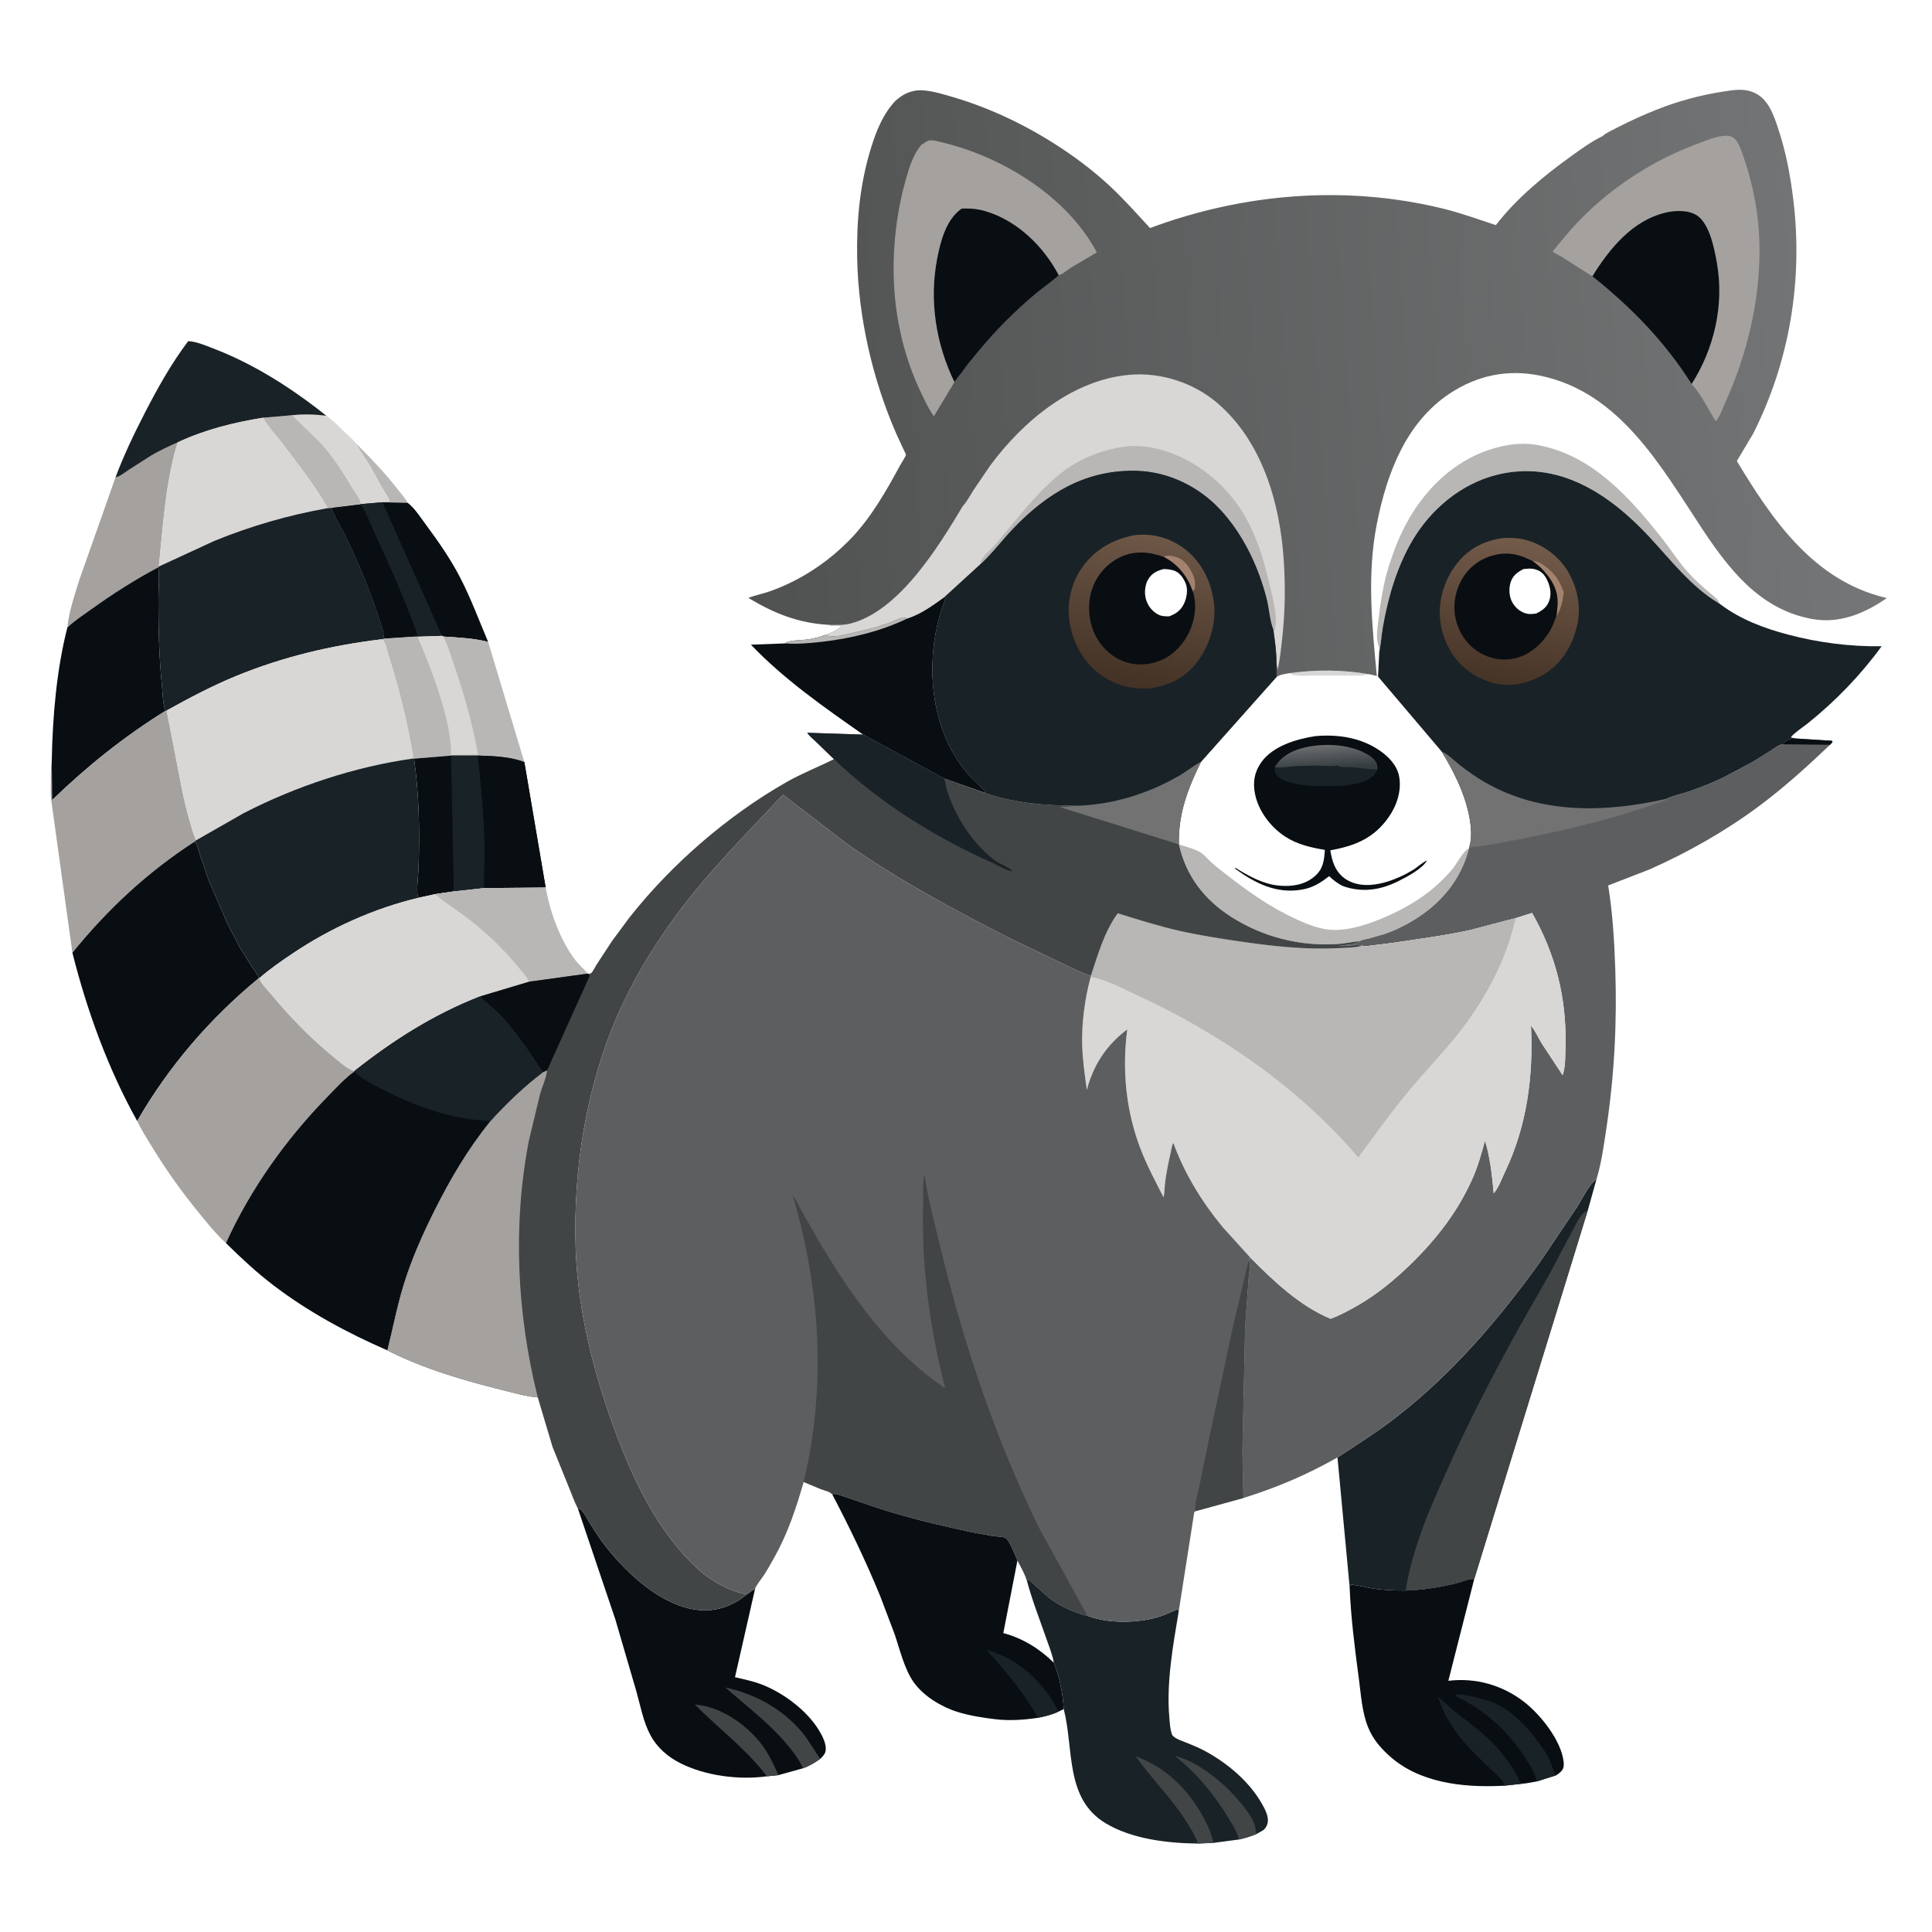 <?xml version="1.0" encoding="utf-8" ?>
<svg xmlns="http://www.w3.org/2000/svg" xmlns:xlink="http://www.w3.org/1999/xlink" width="1024" height="1024">
	<path fill="white" d="M0 -0L1024 0L1024 1024L-0 1024L0 -0Z"/>
	<path fill="#D8D7D6" d="M683.603 356.764C697.952 354.837 711.475 354.935 725.77 357.359L723.787 357.775C720.802 358.296 717.488 358.072 714.449 358.076L698.595 358.027C694.604 357.997 689.344 358.527 685.5 357.745C684.742 357.591 684.219 357.199 683.603 356.764Z"/>
	<path fill="#B9B7B6" d="M188.817 235.13C196.615 242.893 204.171 250.817 210.924 259.52C212.612 261.695 214.84 264.038 216.04 266.473L202.715 266.213C203.989 265.921 205.243 266.05 206.464 265.5C205.712 263.29 204.058 261.246 202.908 259.194L195.902 246.665C193.599 242.958 190.956 239.492 189.022 235.557L188.817 235.13Z"/>
	<path fill="#D8D7D6" d="M154.859 220.072C160.897 219.415 166.915 219.617 172.942 220.346C176.538 222.793 179.663 226.134 182.783 229.16C184.734 231.05 187.146 233.017 188.817 235.13L189.022 235.557C190.956 239.492 193.599 242.958 195.902 246.665L202.908 259.194C204.058 261.246 205.712 263.29 206.464 265.5C205.243 266.05 203.989 265.921 202.715 266.213L191.3 267.171C190.979 264.344 188.332 261.175 186.858 258.742C181.745 250.302 176.521 241.818 169.759 234.568L154.859 220.072Z"/>
	<path fill="#B9B7B6" d="M139.414 221.407L154.859 220.072L169.759 234.568C176.521 241.818 181.745 250.302 186.858 258.742C188.332 261.175 190.979 264.344 191.3 267.171L191.091 267.362L175.756 269.209L173.686 269.307C166.884 257.277 157.639 245.6 149.25 234.578C146.085 230.42 141.796 226.005 139.414 221.407Z"/>
	<path fill="#B9B7B6" d="M624.864 447.539C628.308 448.785 633.416 449.909 636.403 451.89C638.506 453.285 640.366 455.551 642.25 457.255C644.845 459.603 647.74 461.76 650.5 463.917C662.196 473.057 673.474 480.96 687.04 487.189C693.231 490.033 700.101 492.81 707 492.889C717.384 493.008 728.888 488.601 738.142 484.248C746.521 480.305 754.733 475.34 761.601 469.086C764.428 466.511 767.203 463.681 769.686 460.773C772.108 457.936 775.445 451.054 778.588 449.63C774.391 466.368 763.589 479.079 748.948 487.924C744.146 490.825 738.89 493.365 733.561 495.138L725.349 497.504C724.015 497.837 721.814 498.104 720.663 498.84C716.595 499.198 712.581 500.13 708.5 500.377C688.78 501.571 669.397 496.635 652.75 486.07C638.298 476.897 628.562 464.239 624.864 447.539Z"/>
	<path fill="#B9B7B6" d="M731.026 345.626C730.975 344.442 731.026 343.073 730.607 341.958C729.289 338.455 729.969 333.679 730.411 330C731.595 320.153 733.06 309.724 736.051 300.234C739.927 287.941 744.744 276.704 752.457 266.267C764.132 250.472 779.906 239.17 799.5 235.866C803.96 235.114 809.505 234.963 813.981 235.712C843.464 240.646 863.84 263.626 881.444 286.034C885.426 291.103 888.927 296.569 893.089 301.5C897.565 306.803 902.807 311.437 908.149 315.845C909.783 317.193 910.732 317.839 911.341 319.924L910.799 319.607C896.312 310.936 885.497 296.715 874.143 284.514C852.966 261.76 825.734 243.537 793.25 251.689C774.371 256.427 758.284 269.971 748.535 286.613C740.364 300.559 735.777 316.337 732.975 332.156C732.189 336.594 731.983 341.25 731.026 345.626Z"/>
	<path fill="#A4A19E" d="M61.211 253.034C63.716 252.508 66.21 250.409 68.316 248.999L80.419 241.269C84.885 238.7 89.501 236.533 94.209 234.45C87.694 255.485 86.474 278.455 84.198 300.255L83.858 300.694C71.436 307.287 59.811 314.716 48.388 322.905C44.079 325.994 39.546 328.921 35.702 332.589C36.468 324.315 39.561 315.433 41.99 307.494L61.211 253.034Z"/>
	<path fill="#192226" d="M61.211 253.034C65.592 241.301 71.117 229.825 76.838 218.695C83.574 205.59 90.863 192.601 99.741 180.825C103.893 180.963 108.635 183.007 112.5 184.477C134.46 192.83 154.636 205.731 172.942 220.346C166.915 219.617 160.897 219.415 154.859 220.072L139.414 221.407C124.02 223.875 108.367 227.791 94.209 234.45C89.501 236.533 84.885 238.7 80.419 241.269L68.316 248.999C66.21 250.409 63.716 252.508 61.211 253.034Z"/>
	<path fill="#080E11" d="M202.715 266.213L216.04 266.473C219.713 269.247 222.794 274.104 225.548 277.827C232.059 286.628 238.457 295.736 243.537 305.453C249.421 316.708 253.791 328.575 258.734 340.241C251.235 338.25 242.716 337.876 234.99 337.388L234.312 337.022L221.289 337.464L220.536 337.363L203.541 338.472C203.587 334.644 201.556 329.69 200.359 326.055C195.573 311.528 189.686 297.552 183.017 283.798C180.722 279.066 177.332 274.159 175.756 269.209L191.091 267.362L191.3 267.171L202.715 266.213Z"/>
	<path fill="#192226" d="M191.3 267.171L202.715 266.213L234.312 337.022L221.289 337.464L220.536 337.363L221.07 336.25C214.835 318.302 206.876 300.756 198.906 283.523C196.534 278.394 194.28 271.954 191.091 267.362L191.3 267.171Z"/>
	<path fill="#080E11" d="M175.756 269.209L191.091 267.362C194.28 271.954 196.534 278.394 198.906 283.523C206.876 300.756 214.835 318.302 221.07 336.25L220.536 337.363L203.541 338.472C203.587 334.644 201.556 329.69 200.359 326.055C195.573 311.528 189.686 297.552 183.017 283.798C180.722 279.066 177.332 274.159 175.756 269.209Z"/>
	<path fill="#B9B7B6" d="M234.312 337.022L234.99 337.388C242.716 337.876 251.235 338.25 258.734 340.241L277.922 403.956C270.609 401.008 261.137 400.695 253.338 400.467L239.042 400.486L219.463 402.101L219.118 402.006C216.015 383.397 211.59 365.045 205.812 347.086C205.109 344.9 204.244 340.097 202.535 338.803L203.541 338.472L220.536 337.363L221.289 337.464L234.312 337.022Z"/>
	<path fill="#D8D7D6" d="M234.312 337.022L234.99 337.388C237.368 341.824 238.754 346.898 240.401 351.655C245.858 367.409 250.463 383.507 253.327 399.953L239.067 400.155C239.179 390.968 236.97 381.71 234.399 372.942C230.803 360.679 226.341 349.205 221.289 337.464L234.312 337.022Z"/>
	<path fill="#080E11" d="M697.049 390.173C708.972 389.102 721.127 390.855 731.197 397.752C736.01 401.048 740.516 405.7 741.577 411.616C742.922 419.118 740.368 426.853 736.096 433.006C728.269 444.279 718.171 448.346 705.091 450.681C705.518 453.319 706.135 456.117 707.195 458.577C709.112 463.024 712.365 466.106 716.911 467.794C726.976 471.531 740.146 466.381 748.795 461.177C751.322 459.656 753.699 457.211 756.338 456.062C753.996 460.433 745.397 464.916 741.107 467.05C731.633 471.764 722.167 473.197 711.995 469.727C709.009 468.363 706.854 466.577 704.451 464.399C699.85 467.972 695.879 470.511 689.99 471.522C676.421 473.85 665.207 468.126 654.563 460.377L654.75 459.947C661.82 464.295 669.315 468.553 677.75 469.377C684.461 470.032 691.474 469.08 696.747 464.515C701.407 460.48 701.795 456.19 702.2 450.449C694.837 449.246 687.624 447.587 681.279 443.48C673.533 438.467 667.012 429.946 665.183 420.79C663.954 414.642 664.81 409.245 668.489 404.048C674.634 395.368 687.109 391.728 697.049 390.173Z"/>
	<path fill="#192226" d="M675.6 406.723C677.989 406.894 680.237 406.86 682.614 406.551C688.127 405.833 694.013 405.821 699.575 405.847C702.322 405.86 706.15 406.44 708.755 405.75L709.119 406.034C710.637 406.901 714.081 406.561 715.875 406.665C720.658 406.943 725.325 407.856 730.139 407.881L729.086 409.703C726.868 413.03 722.17 414.659 718.467 415.439L717.5 415.634L713 416.345C704.701 417.036 683.62 417.442 677.5 411.718C675.73 410.062 675.57 408.971 675.6 406.723Z"/>
	<defs>
		<linearGradient id="gradient_0" gradientUnits="userSpaceOnUse" x1="705.002" y1="406.984" x2="704.253" y2="395.137">
			<stop offset="0" stop-color="#363D40"/>
			<stop offset="1" stop-color="#6A6C6D"/>
		</linearGradient>
	</defs>
	<path fill="url(#gradient_0)" d="M675.6 406.723C678.732 401.283 683.832 398.287 689.781 396.64C700.43 393.693 714.66 394.076 724.463 399.654C726.583 400.86 729.135 402.676 729.838 405.155C730.086 406.03 730.105 406.978 730.139 407.881C725.325 407.856 720.658 406.943 715.875 406.665C714.081 406.561 710.637 406.901 709.119 406.034L708.755 405.75C706.15 406.44 702.322 405.86 699.575 405.847C694.013 405.821 688.127 405.833 682.614 406.551C680.237 406.86 677.989 406.894 675.6 406.723Z"/>
	<path fill="#D8D7D6" d="M94.209 234.45C108.367 227.791 124.02 223.875 139.414 221.407C141.796 226.005 146.085 230.42 149.25 234.578C157.639 245.6 166.884 257.277 173.686 269.307C152.985 273.012 133.17 278.696 113.68 286.646L84.198 300.255C86.474 278.455 87.694 255.485 94.209 234.45Z"/>
	<path fill="#080E11" d="M239.042 400.486L253.338 400.467C261.137 400.695 270.609 401.008 277.922 403.956L289.21 470.414L256.523 470.71L240.523 472.469L230.636 473.912L221.902 475.823C220.304 474.485 221.726 463.586 221.827 460.724C222.519 441.141 222.193 421.525 219.463 402.101L239.042 400.486Z"/>
	<path fill="#192226" d="M239.042 400.486L253.338 400.467C255.087 416.958 256.627 433.12 256.938 449.729L256.523 470.71L240.523 472.469L239.042 400.486Z"/>
	<path fill="#080E11" d="M253.338 400.467C261.137 400.695 270.609 401.008 277.922 403.956L289.21 470.414L256.523 470.71L256.938 449.729C256.627 433.12 255.087 416.958 253.338 400.467Z"/>
	<path fill="#080E11" d="M83.858 300.694C84.672 305.948 83.952 312.086 83.95 317.428C83.944 332.778 84.294 347.962 85.808 363.25C86.23 367.515 86.239 372.768 87.713 376.76C65.586 390.519 46.267 406.058 27.553 424.101L27.428 403.234C27.886 379.944 29.927 355.194 35.702 332.589C39.546 328.921 44.079 325.994 48.388 322.905C59.811 314.716 71.436 307.287 83.858 300.694Z"/>
	<path fill="#080E11" d="M500.945 316.16L500.977 316.823C501.013 318.804 499.502 321.44 498.909 323.391C497.737 327.248 496.739 331.286 496.004 335.25C491.061 361.918 495.938 392.298 515.196 412.526L522.25 419.528L521.97 420.197L500.531 412.708L457.477 389.359C436.559 374.701 415.77 360.239 397.994 341.7L415.949 341.019C418.383 339.136 424.544 339.401 427.68 338.96C431.09 338.479 434.164 337.804 437.366 336.488C441.67 338.176 446.651 336.623 451.002 335.618C456.545 334.339 462.397 333.173 467.75 331.255C469.091 330.775 470.493 330.501 471.783 329.905C473.584 329.072 476.838 327.616 478.75 327.255C479.176 327.175 480.538 327.644 481.032 327.752C488.323 325.366 494.772 320.57 500.945 316.16Z"/>
	<path fill="#B9B7B6" d="M437.366 336.488C441.67 338.176 446.651 336.623 451.002 335.618C456.545 334.339 462.397 333.173 467.75 331.255C469.091 330.775 470.493 330.501 471.783 329.905C473.584 329.072 476.838 327.616 478.75 327.255C479.176 327.175 480.538 327.644 481.032 327.752C467.01 334.575 450.737 338.492 435.283 340.21C428.929 340.916 422.331 341.502 415.949 341.019C418.383 339.136 424.544 339.401 427.68 338.96C431.09 338.479 434.164 337.804 437.366 336.488Z"/>
	<path fill="#A4A19E" d="M88.324 376.596L93.256 401.863C95.447 413.155 97.356 424.453 100.652 435.497C101.611 438.711 102.442 442.372 103.958 445.358L103.295 445.982C78.189 462.206 57.178 481.804 38.373 504.959L27.337 425.369C26.735 421.72 26.935 418.023 26.95 414.329C26.964 410.62 26.852 406.909 27.428 403.234L27.553 424.101C46.267 406.058 65.586 390.519 87.713 376.76L88.324 376.596Z"/>
	<path fill="#080E11" d="M306.277 799.52C306.714 799.655 307.221 799.654 307.589 799.927C309.317 801.204 311.324 805.204 312.486 807.066C315.199 811.416 317.99 815.812 321.163 819.845C335.783 838.427 363.478 863.004 388.803 849.751C391.233 848.48 393.733 846.881 395.802 845.079L400.23 841.963L389.563 888.943C394.31 890.072 399.188 891.058 403.747 892.821C415.046 897.191 427.407 906.36 433.856 916.75C435.831 919.931 438.444 924.75 437.455 928.568C437.13 929.82 435.723 931.347 434.791 932.195C431.909 934.241 428.911 936.046 425.564 937.236L412.609 940.849L406.474 941.484C391.689 943.503 374.127 941.278 360.73 934.595C354.073 931.274 348.273 926.311 344.735 919.671C340.875 912.428 339.437 903.991 337.196 896.156L326.152 858.348L306.277 799.52Z"/>
	<path fill="#424545" d="M406.474 941.484C395.625 927.038 380.882 916.242 368.32 903.469L369.266 903.553C381.829 904.706 394.608 913.451 402.5 923.066C407.247 928.848 409.477 934.237 412.609 940.849L406.474 941.484Z"/>
	<path fill="#424545" d="M425.564 937.236C423.514 932.365 419.84 927.75 416.417 923.749C407.01 912.753 395.286 903.931 384.449 894.419C392.652 896.111 401.858 899.632 408.922 904.159L409.5 904.535C415.433 908.318 420.8 912.906 425.285 918.348C428.937 922.779 431.415 927.641 434.791 932.195C431.909 934.241 428.911 936.046 425.564 937.236Z"/>
	<path fill="#080E11" d="M103.295 445.982C104.791 448.099 105.188 450.646 106.001 453.083L110.861 467.185L120.644 489.756L127.019 502.008L133.786 512.789C134.909 514.473 136.69 516.517 137.147 518.487C111.317 539.749 89.437 565.127 72.715 594.157C57.321 566.603 46.038 535.542 38.373 504.959C57.178 481.804 78.189 462.206 103.295 445.982Z"/>
	<path fill="#080E11" d="M745.037 843.017C751.867 842.764 758.678 841.98 765.378 840.634C768.331 840.041 771.367 839.357 774.25 838.47C776.708 837.714 778.724 836.748 781.372 836.914L767.65 890.863C782.217 889.088 796.531 893.186 808.063 902.233C816.615 908.944 827.625 922.684 828.762 933.937C828.943 935.732 828.894 937.116 827.705 938.542C826.83 939.59 825.823 940.315 824.655 940.992L814.456 944.217L809.107 945.153L797.028 946.479L795.529 946.551C774.956 947.466 751.733 944.875 735.916 930.225C731.294 925.944 727.579 921.518 725.183 915.646C721.866 907.517 721.373 898.308 720.216 889.695C718.038 873.488 715.984 857.212 715.307 840.862L716 839.855C719.93 840.148 723.631 841.288 727.5 841.905C733.258 842.823 739.217 843.026 745.037 843.017Z"/>
	<path fill="#192226" d="M797.028 946.479C797.08 945.335 796.921 944.834 796.25 943.889C794.166 940.955 791.005 938.581 788.421 936.093C782.994 930.869 777.551 925.644 772.98 919.636C768.421 913.643 764.309 906.377 762.106 899.182L770.826 906.874C779.318 913.74 788.06 919.621 795.1 928.166C799.198 933.138 803.095 938.2 805.418 944.273L805.597 944.75C806.819 945.166 807.833 945.129 809.107 945.153L797.028 946.479Z"/>
	<path fill="#192226" d="M814.456 944.217L813.556 941C812.174 937.529 809.925 934.134 807.897 931C798.827 916.99 786.351 905.956 771.25 898.884L771.62 898.174C772.533 898.069 773.331 898.001 774.25 898.059C776.919 898.227 779.816 899.078 782.406 899.719C785.891 900.581 789.757 901.522 793 903.067C800.107 906.452 807.236 913.073 812.154 919.202C815.711 923.633 819.188 928.15 821.542 933.361C822.625 935.758 823.146 938.305 824.429 940.599L824.655 940.992L814.456 944.217Z"/>
	<path fill="#A4A19E" d="M137.147 518.487L137.38 518.516C138.523 521.465 141.584 524.395 143.618 526.842C153.558 538.798 164.061 549.75 176.103 559.622C179.163 562.131 182.465 565.169 186 566.984C186.616 567.3 187.232 567.454 187.899 567.621L187.75 567.942C182.699 571.552 178.132 576.622 173.797 581.052C151.659 603.679 132.884 629.991 119.751 658.859C114.376 653.977 109.545 647.878 104.956 642.25C96.51 631.894 88.888 621.29 81.861 609.926C78.696 604.808 75.335 599.579 72.715 594.157C89.437 565.127 111.317 539.749 137.147 518.487Z"/>
	<path fill="#192226" d="M173.686 269.307L175.756 269.209C177.332 274.159 180.722 279.066 183.017 283.798C189.686 297.552 195.573 311.528 200.359 326.055C201.556 329.69 203.587 334.644 203.541 338.472L202.535 338.803C175.731 342.034 150.207 348.034 125.157 358.301C112.431 363.516 100.332 369.923 88.324 376.596L87.713 376.76C86.239 372.768 86.23 367.515 85.808 363.25C84.294 347.962 83.944 332.778 83.95 317.428C83.952 312.086 84.672 305.948 83.858 300.694L84.198 300.255L113.68 286.646C133.17 278.696 152.985 273.012 173.686 269.307Z"/>
	<path fill="#080E11" d="M441.094 792.015C443.309 791.36 445.207 792.468 447.377 793.175L463.086 798.53C480.108 804.228 497.556 808.328 515.084 812.1L526.468 814.163C528.33 814.418 531.289 814.349 532.903 815.045C534.76 815.846 538.331 824.867 539.276 827.038C541.068 830.418 543.075 833.81 544.223 837.47C546.924 847.671 550.852 857.657 554.314 867.626C555.859 872.076 557.789 876.704 558.618 881.342C561.513 888.23 563.434 898.408 563.792 905.862L561.022 907.189C557.426 908.876 553.907 909.717 550.045 910.483C542.609 911.605 534.969 912.118 527.474 911.216C520.602 910.388 513.989 909.377 507.359 907.305C498.964 904.682 489.522 898.987 484.358 891.733C479.254 884.562 476.953 874.233 474.089 865.921L466.5 845.902C458.938 827.464 450.353 809.661 441.094 792.015Z"/>
	<path fill="#192226" d="M550.045 910.483C548.552 907.041 546.181 903.856 544.083 900.761C537.721 891.375 530.302 882.822 522.779 874.359L527.5 875.951C541.848 881.07 554.529 893.65 561.022 907.189C557.426 908.876 553.907 909.717 550.045 910.483Z"/>
	<path fill="white" d="M539.276 827.038C541.068 830.418 543.075 833.81 544.223 837.47C546.924 847.671 550.852 857.657 554.314 867.626C555.859 872.076 557.789 876.704 558.618 881.342C551.09 873.927 542.028 868.264 531.775 865.572L539.276 827.038Z"/>
	<path fill="#D8D7D6" d="M88.324 376.596C100.332 369.923 112.431 363.516 125.157 358.301C150.207 348.034 175.731 342.034 202.535 338.803C204.244 340.097 205.109 344.9 205.812 347.086C211.59 365.045 216.015 383.397 219.118 402.006C188.212 406.308 156.876 416.701 129.194 430.956L103.958 445.358C102.442 442.372 101.611 438.711 100.652 435.497C97.356 424.453 95.447 413.155 93.256 401.863L88.324 376.596Z"/>
	<path fill="#192226" d="M219.118 402.006L219.463 402.101C222.193 421.525 222.519 441.141 221.827 460.724C221.726 463.586 220.304 474.485 221.902 475.823C198.132 481.507 175.304 491.797 155.039 505.402C149.062 509.415 142.789 513.752 137.38 518.516L137.147 518.487C136.69 516.517 134.909 514.473 133.786 512.789L127.019 502.008L120.644 489.756L110.861 467.185L106.001 453.083C105.188 450.646 104.791 448.099 103.295 445.982L103.958 445.358L129.194 430.956C156.876 416.701 188.212 406.308 219.118 402.006Z"/>
	<path fill="#192226" d="M544.223 837.47L545.277 837.25L555.506 846.402L556.16 846.925C561.603 851.234 569.607 854.877 576.369 856.426C587.438 860.621 602.791 860.362 614 857.009C617.579 855.938 620.8 854.266 624.25 852.887L624.777 853.864C621.754 871.977 618.195 891.458 619.733 909.869C619.995 913.002 620.16 916.837 621.366 919.75C623.353 921.82 625.904 922.48 628.5 923.531C631.748 924.845 635.068 926.16 638.164 927.809C650.273 934.259 662.057 944.034 668.872 956.102C670.384 958.779 672.174 962.056 671.998 965.213C671.896 967.049 670.987 968.933 669.508 970.067L666.167 971.966C663.135 973.342 659.798 974.236 656.559 974.996L643.399 976.742L634.888 977.122C618.882 976.948 599.958 974.768 585.972 966.343C564.409 953.355 569.183 927.167 563.915 906.325L563.792 905.862C563.434 898.408 561.513 888.23 558.618 881.342C557.789 876.704 555.859 872.076 554.314 867.626C550.852 857.657 546.924 847.671 544.223 837.47Z"/>
	<path fill="#424545" d="M656.559 974.996C655.996 971.426 654.002 968.517 652.214 965.449C644.722 952.594 634.949 940.509 623.299 931.15L622.716 930.687C631.893 933.031 639.058 938.17 646.312 944.058C651.819 948.528 664.818 962.189 665.443 969.258C665.519 970.116 665.55 970.482 665.861 971.244L666.167 971.966C663.135 973.342 659.798 974.236 656.559 974.996Z"/>
	<path fill="#424545" d="M634.888 977.122C633.518 972.701 630.902 968.801 628.42 964.931C620.602 952.739 610.379 942.722 602.019 931.048C602.84 931.235 603.587 931.458 604.367 931.781C621.489 938.888 633.557 952.821 640.977 969.616C641.891 971.686 642.191 973.854 643.029 975.871L643.399 976.742L634.888 977.122Z"/>
	<path fill="#D8D7D6" d="M256.523 470.71L289.21 470.414C291.497 483.515 296.987 498.699 305.217 509.305C307.107 511.741 309.566 513.731 311.627 516.029L280.613 520.292L254.465 528.113C229.708 537.857 208.681 551.218 187.899 567.621C187.232 567.454 186.616 567.3 186 566.984C182.465 565.169 179.163 562.131 176.103 559.622C164.061 549.75 153.558 538.798 143.618 526.842C141.584 524.395 138.523 521.465 137.38 518.516C142.789 513.752 149.062 509.415 155.039 505.402C175.304 491.797 198.132 481.507 221.902 475.823L230.636 473.912L240.523 472.469L256.523 470.71Z"/>
	<path fill="#B9B7B6" d="M256.523 470.71L289.21 470.414C291.497 483.515 296.987 498.699 305.217 509.305C307.107 511.741 309.566 513.731 311.627 516.029L280.613 520.292C278.786 517.166 276.076 514.247 273.764 511.458C265.816 501.869 256.653 493.33 246.718 485.814C241.672 481.997 236.161 478.635 231.349 474.53L230.636 473.912L240.523 472.469L256.523 470.71Z"/>
	<path fill="#192226" d="M846.184 624.983L841.588 641.439L781.372 836.914C778.724 836.748 776.708 837.714 774.25 838.47C771.367 839.357 768.331 840.041 765.378 840.634C758.678 841.98 751.867 842.764 745.037 843.017C739.217 843.026 733.258 842.823 727.5 841.905C723.631 841.288 719.93 840.148 716 839.855L715.307 840.862L708.891 772.45C719.566 765.543 730.126 758.802 740.195 750.995C769.775 728.057 794.814 698.803 816.525 668.5L835.659 640.045C838.679 635.468 841.839 628.131 846.184 624.983Z"/>
	<path fill="#424545" d="M745.037 843.017C746.73 831.716 750.19 820.548 754.07 809.814C757.565 800.148 761.872 790.738 766.017 781.339C777.881 754.437 791.435 728.372 805.671 702.662L821.228 675.414L833.952 651.273C836.029 647.638 837.622 643.285 841.588 641.439L781.372 836.914C778.724 836.748 776.708 837.714 774.25 838.47C771.367 839.357 768.331 840.041 765.378 840.634C758.678 841.98 751.867 842.764 745.037 843.017Z"/>
	<path fill="#080E11" d="M187.899 567.621C208.681 551.218 229.708 537.857 254.465 528.113C256.187 530.474 258.565 532.081 260.722 534.022C263.968 536.945 267.123 540.186 269.906 543.552C274.142 548.673 278.102 554.122 281.845 559.612C283.782 562.452 285.578 565.749 287.837 568.321C277.586 576.142 268.685 584.684 260.019 594.213C248.058 608.958 238.793 624.731 230.313 641.666C224.077 654.122 218.185 667.348 214.074 680.666C210.491 692.274 208.263 703.993 205.355 715.741C184.133 706.483 163.58 695.434 145.107 681.371C136.104 674.518 127.793 666.802 119.751 658.859C132.884 629.991 151.659 603.679 173.797 581.052C178.132 576.622 182.699 571.552 187.75 567.942L187.899 567.621Z"/>
	<path fill="#192226" d="M187.899 567.621C208.681 551.218 229.708 537.857 254.465 528.113C256.187 530.474 258.565 532.081 260.722 534.022C263.968 536.945 267.123 540.186 269.906 543.552C274.142 548.673 278.102 554.122 281.845 559.612C283.782 562.452 285.578 565.749 287.837 568.321C277.586 576.142 268.685 584.684 260.019 594.213C239.356 593.395 219.391 586.256 201.235 576.643C196.625 574.203 191.488 571.635 187.75 567.942L187.899 567.621Z"/>
	<path fill="#5D5E5F" d="M952.685 391.478L971 392.621L971.25 393.376L969.971 394.748C957.888 406.224 945.649 417.363 932.25 427.314C914.409 440.564 894.586 451.834 874.281 460.807L852.363 469.309C854.729 483.786 855.604 498.553 856.115 513.198C857.111 541.722 855.676 569.594 851.441 597.841C850.093 606.835 848.85 616.272 846.184 624.983C841.839 628.131 838.679 635.468 835.659 640.045L816.525 668.5C794.814 698.803 769.775 728.057 740.195 750.995C730.126 758.802 719.566 765.543 708.891 772.45C693.115 781.494 676.336 788.608 658.973 793.974L658.441 769.337L659.926 702.856L661.801 677.078C661.992 674.558 663.1 670.105 661.838 667.903L662.627 666.48C675.202 679.102 688.608 692.013 705.28 698.987C710.079 697.18 714.705 694.71 719.156 692.177C729.943 686.039 739.619 678.004 748.441 669.324C761.631 656.345 772.688 642.032 780.273 625.065C783.227 618.457 785.188 611.523 787.083 604.557C789.773 613.089 790.862 623.467 791.694 632.393L792.025 632.098C794.304 629.345 796.124 624.417 797.681 621.148C809.327 596.7 812.771 570.42 811.443 543.602C813.779 546.342 815.295 550.079 817.219 553.155L828.201 569.813L828.46 569.161C829.777 564.883 829.636 558.815 829.746 554.299C830.36 529.034 824.542 505.872 812.036 483.875L803.339 486.621L779 493.011C765.407 495.982 751.527 497.74 737.775 499.815L726.882 501.156C725.374 501.335 723.551 501.811 722.117 501.242C720.654 501.077 718.683 500.611 717.25 501C715.18 501.562 713.654 501.107 711.632 501.306L709.631 501.427C712.301 500.712 718.063 500.847 720.019 499.371L720.663 498.84C721.814 498.104 724.015 497.837 725.349 497.504L733.561 495.138C738.89 493.365 744.146 490.825 748.948 487.924C763.589 479.079 774.391 466.368 778.588 449.63L778.678 449.119C788.844 448.14 798.987 445.973 809 444.003C834.104 439.064 859.471 432.677 883.5 423.834L883.371 423.343C886.618 421.714 890.804 420.932 894.297 419.77C900.772 417.614 907.072 415.087 913.233 412.153L928.577 404.022L938.8 397.673C940.587 396.526 942.713 394.737 944.841 394.481L945.205 394.085C947.878 391.393 949.03 391.564 952.685 391.478Z"/>
	<path fill="#080E11" d="M952.685 391.478L971 392.621L971.25 393.376L969.971 394.748L944.841 394.481L945.205 394.085C947.878 391.393 949.03 391.564 952.685 391.478Z"/>
	<path fill="#192226" d="M731.026 345.626C731.983 341.25 732.189 336.594 732.975 332.156C735.777 316.337 740.364 300.559 748.535 286.613C758.284 269.971 774.371 256.427 793.25 251.689C825.734 243.537 852.966 261.76 874.143 284.514C885.497 296.715 896.312 310.936 910.799 319.607L911.341 319.924L911.885 320.337C922.66 328.406 934.98 332.999 947.885 336.396C963.97 340.63 980.674 342.773 997.314 342.526C986.217 357.762 972.904 371.579 958.195 383.354C956.896 384.394 949.164 389.822 949.25 390.905L952.685 391.478C949.03 391.564 947.878 391.393 945.205 394.085L944.841 394.481C942.713 394.737 940.587 396.526 938.8 397.673L928.577 404.022L913.233 412.153C907.072 415.087 900.772 417.614 894.297 419.77C890.804 420.932 886.618 421.714 883.371 423.343L883.5 423.834C859.471 432.677 834.104 439.064 809 444.003C798.987 445.973 788.844 448.14 778.678 449.119L779.129 447.552C780.244 442.544 779.587 436.717 778.53 431.75C775.9 419.394 770.559 409.05 764.112 398.32L730.386 358.6L731.026 345.626Z"/>
	<path fill="#727273" d="M764.112 398.32L764.944 398.714C767.939 400.2 770.881 403.271 773.546 405.367C777.916 408.804 782.432 411.949 787.253 414.722C816.799 431.716 851.208 430.708 883.371 423.343L883.5 423.834C859.471 432.677 834.104 439.064 809 444.003C798.987 445.973 788.844 448.14 778.678 449.119L779.129 447.552C780.244 442.544 779.587 436.717 778.53 431.75C775.9 419.394 770.559 409.05 764.112 398.32Z"/>
	<defs>
		<linearGradient id="gradient_1" gradientUnits="userSpaceOnUse" x1="792.994" y1="361.323" x2="806.234" y2="286.218">
			<stop offset="0" stop-color="#463427"/>
			<stop offset="1" stop-color="#735B4A"/>
		</linearGradient>
	</defs>
	<path fill="url(#gradient_1)" d="M796.591 285.175C800.516 284.961 804.038 285.029 807.875 285.95C817.185 288.182 825.858 294.389 830.857 302.6C836.065 311.154 838.352 322.23 835.781 332.074L835.533 333C834.109 338.505 831.924 343.396 828.556 348C822.312 356.535 813.315 361.28 802.985 362.843C800.548 363.162 797.724 363.078 795.308 362.711L794.5 362.581C793.033 362.364 791.643 362.142 790.225 361.691C780.462 358.588 772.455 352.367 767.735 343.152C762.764 333.446 761.713 322.91 764.976 312.5C766.459 307.767 768.583 303.496 771.558 299.519C777.913 291.02 786.237 286.628 796.591 285.175Z"/>
	<path fill="#A3836D" d="M812.107 297.223C816.53 297.438 820.773 301.24 823.629 304.384C826.1 307.104 827.602 310.538 828.826 313.96C828.243 318.238 827.453 323.024 824.884 326.572C825.457 322.835 825.887 318.877 825.171 315.127C823.837 308.132 817.905 301.199 812.107 297.223Z"/>
	<path fill="#080E11" d="M824.884 326.572L822.957 331.5C819.765 338.646 813.18 345.435 805.72 348.105C799.236 350.425 792.362 349.928 786.153 346.94C779.447 343.714 774.459 337.59 772.221 330.535C769.772 322.81 770.729 314.589 774.582 307.526C778.037 301.191 783.781 296.541 790.727 294.558L791.5 294.345C796.751 292.847 802.34 293.179 807.424 295.175L812.107 297.223C817.905 301.199 823.837 308.132 825.171 315.127C825.887 318.877 825.457 322.835 824.884 326.572Z"/>
	<path fill="white" d="M807.554 301.587C809.261 301.452 811.154 301.195 812.84 301.552C815.84 302.187 817.803 303.554 819.349 306.196C821.4 309.7 822.519 314.133 821.233 318.118C820.046 321.792 817.466 323.614 814.136 325.197C812.547 325.391 810.919 325.627 809.335 325.281C806.15 324.584 803.484 322.414 801.79 319.671C799.874 316.569 799.572 312.193 800.626 308.75C801.758 305.052 804.239 303.246 807.554 301.587Z"/>
	<path fill="#D8D7D6" d="M803.339 486.621L812.036 483.875C824.542 505.872 830.36 529.034 829.746 554.299C829.636 558.815 829.777 564.883 828.46 569.161L828.201 569.813L817.219 553.155C815.295 550.079 813.779 546.342 811.443 543.602C812.771 570.42 809.327 596.7 797.681 621.148C796.124 624.417 794.304 629.345 792.025 632.098L791.694 632.393C790.862 623.467 789.773 613.089 787.083 604.557C785.188 611.523 783.227 618.457 780.273 625.065C772.688 642.032 761.631 656.345 748.441 669.324C739.619 678.004 729.943 686.039 719.156 692.177C714.705 694.71 710.079 697.18 705.28 698.987C688.608 692.013 675.202 679.102 662.627 666.48L648.024 650.372C637.018 637.035 627.837 622.065 621.895 605.796C621.068 607.049 620.814 609.466 620.472 610.946C619.275 616.124 618.233 621.335 617.544 626.607C617.2 629.244 617.293 632.062 616.733 634.637C612.382 626.156 607.873 617.736 604.462 608.815C596.72 588.565 594.683 567.041 597.461 545.624C586.573 553.691 579.349 564.705 576.055 577.728C574.983 569.875 573.778 561.844 573.582 553.92C573.289 542.005 574.954 529.223 578.114 517.74L578.144 517.309C581.951 506.028 585.277 493.789 592.457 484.075C603.198 487.438 613.905 490.816 624.891 493.317C635.634 495.762 646.603 497.443 657.5 499.038C674.745 501.561 691.83 503.42 709.28 502.551C713.44 502.344 718.102 502.362 722.117 501.242C723.551 501.811 725.374 501.335 726.882 501.156L737.775 499.815C751.527 497.74 765.407 495.982 779 493.011L803.339 486.621Z"/>
	<path fill="#B9B7B6" d="M592.457 484.075C603.198 487.438 613.905 490.816 624.891 493.317C635.634 495.762 646.603 497.443 657.5 499.038C674.745 501.561 691.83 503.42 709.28 502.551C713.44 502.344 718.102 502.362 722.117 501.242C723.551 501.811 725.374 501.335 726.882 501.156L737.775 499.815C751.527 497.74 765.407 495.982 779 493.011L803.339 486.621C798.808 506.635 789.614 525.019 777.64 541.616C769.742 552.562 760.365 562.322 751.535 572.5C743.04 582.291 735.168 592.58 727.578 603.081C725.064 606.56 722.295 609.915 719.936 613.495C688.549 576.517 646.172 547.429 602.263 527.266C595.057 523.957 585.933 519.032 578.114 517.74L578.144 517.309C581.951 506.028 585.277 493.789 592.457 484.075Z"/>
	<path fill="#424545" d="M442.012 402.355L432.149 392.815C430.718 391.443 428.904 390.055 427.87 388.389L457.477 389.359L500.531 412.708L521.97 420.197C537.584 425.752 554.634 426.932 571.045 427.038C590.051 426.401 608.035 420.792 624.5 411.419C628.532 409.124 632.161 406.108 636.206 403.933L636.6 403.726C629.634 417.82 624.383 431.526 624.864 447.539C628.562 464.239 638.298 476.897 652.75 486.07C669.397 496.635 688.78 501.571 708.5 500.377C712.581 500.13 716.595 499.198 720.663 498.84L720.019 499.371C718.063 500.847 712.301 500.712 709.631 501.427L711.632 501.306C713.654 501.107 715.18 501.562 717.25 501C718.683 500.611 720.654 501.077 722.117 501.242C718.102 502.362 713.44 502.344 709.28 502.551C691.83 503.42 674.745 501.561 657.5 499.038C646.603 497.443 635.634 495.762 624.891 493.317C613.905 490.816 603.198 487.438 592.457 484.075C585.277 493.789 581.951 506.028 578.144 517.309L577.758 517.176C572.913 515.468 568.182 513 563.5 510.863L535.426 497.387C505.74 482.344 476.595 466.605 449.263 447.52L415.016 421.21C395.383 442.099 374.469 463.04 357.578 486.25C345.695 502.579 335.182 519.943 327.139 538.497C310.534 576.806 303.748 620.096 305.121 661.691C306.18 693.749 314.206 726.066 325.146 756.092C335.098 783.409 348.373 812.015 370.25 831.895C376.991 838.021 386.766 843.42 395.802 845.079C393.733 846.881 391.233 848.48 388.803 849.751C363.478 863.004 335.783 838.427 321.163 819.845C317.99 815.812 315.199 811.416 312.486 807.066C311.324 805.204 309.317 801.204 307.589 799.927C307.221 799.654 306.714 799.655 306.277 799.52C304.343 795.894 303.045 791.912 301.444 788.128L292.851 766.883L285.028 740.657C278.907 740.199 272.409 738.271 266.424 736.794C245.981 731.751 224.164 725.332 205.355 715.741C208.263 703.993 210.491 692.274 214.074 680.666C218.185 667.348 224.077 654.122 230.313 641.666C238.793 624.731 248.058 608.958 260.019 594.213C268.685 584.684 277.586 576.142 287.837 568.321C285.578 565.749 283.782 562.452 281.845 559.612C278.102 554.122 274.142 548.673 269.906 543.552C267.123 540.186 263.968 536.945 260.722 534.022C258.565 532.081 256.187 530.474 254.465 528.113L280.613 520.292L311.627 516.029L312.011 516.187C312.456 516.041 312.966 516.023 313.347 515.75C314.171 515.159 315.331 512.602 315.98 511.583L324.523 498.571L333.775 486.099C356.074 457.887 385.633 432.322 416.903 414.497C424.99 409.888 433.711 406.528 442.012 402.355Z"/>
	<path fill="#727273" d="M571.045 427.038C590.051 426.401 608.035 420.792 624.5 411.419C628.532 409.124 632.161 406.108 636.206 403.933L636.6 403.726C629.634 417.82 624.383 431.526 624.864 447.539L561.763 427.784L570.535 427.125L571.045 427.038Z"/>
	<path fill="#080E11" d="M311.627 516.029L312.011 516.187L312.528 517.25L289.998 567.3L287.837 568.321C285.578 565.749 283.782 562.452 281.845 559.612C278.102 554.122 274.142 548.673 269.906 543.552C267.123 540.186 263.968 536.945 260.722 534.022C258.565 532.081 256.187 530.474 254.465 528.113L280.613 520.292L311.627 516.029Z"/>
	<path fill="#192226" d="M442.012 402.355L432.149 392.815C430.718 391.443 428.904 390.055 427.87 388.389L457.477 389.359L500.531 412.708C503.246 428.553 514.692 446.915 527.636 456.283C529.259 457.457 536.157 460.394 536.418 461.748C534.126 461.754 528.185 458.279 525.943 457.283C495.598 443.802 466.052 425.375 442.012 402.355Z"/>
	<path fill="#A4A19E" d="M289.998 567.3L289.861 568.23C289.244 572.006 287.376 575.942 286.307 579.669L280.346 604.443C271.65 649.407 273.979 696.341 285.028 740.657C278.907 740.199 272.409 738.271 266.424 736.794C245.981 731.751 224.164 725.332 205.355 715.741C208.263 703.993 210.491 692.274 214.074 680.666C218.185 667.348 224.077 654.122 230.313 641.666C238.793 624.731 248.058 608.958 260.019 594.213C268.685 584.684 277.586 576.142 287.837 568.321L289.998 567.3Z"/>
	<path fill="#5D5E5F" d="M395.802 845.079C386.766 843.42 376.991 838.021 370.25 831.895C348.373 812.015 335.098 783.409 325.146 756.092C314.206 726.066 306.18 693.749 305.121 661.691C303.748 620.096 310.534 576.806 327.139 538.497C335.182 519.943 345.695 502.579 357.578 486.25C374.469 463.04 395.383 442.099 415.016 421.21L449.263 447.52C476.595 466.605 505.74 482.344 535.426 497.387L563.5 510.863C568.182 513 572.913 515.468 577.758 517.176L578.144 517.309L578.114 517.74C574.954 529.223 573.289 542.005 573.582 553.92C573.778 561.844 574.983 569.875 576.055 577.728C579.349 564.705 586.573 553.691 597.461 545.624C594.683 567.041 596.72 588.565 604.462 608.815C607.873 617.736 612.382 626.156 616.733 634.637C617.293 632.062 617.2 629.244 617.544 626.607C618.233 621.335 619.275 616.124 620.472 610.946C620.814 609.466 621.068 607.049 621.895 605.796C627.837 622.065 637.018 637.035 648.024 650.372L662.627 666.48L661.838 667.903C663.1 670.105 661.992 674.558 661.801 677.078L659.926 702.856L658.441 769.337L658.973 793.974L633.868 800.878L632.981 801.5L624.777 853.864L624.25 852.887C620.8 854.266 617.579 855.938 614 857.009C602.791 860.362 587.438 860.621 576.369 856.426C569.607 854.877 561.603 851.234 556.16 846.925L555.506 846.402L545.277 837.25L544.223 837.47C543.075 833.81 541.068 830.418 539.276 827.038C538.331 824.867 534.76 815.846 532.903 815.045C531.289 814.349 528.33 814.418 526.468 814.163L515.084 812.1C497.556 808.328 480.108 804.228 463.086 798.53L447.377 793.175C445.207 792.468 443.309 791.36 441.094 792.015C439.76 790.41 437.099 790.003 435.189 789.31L425.975 785.462C421.948 799.375 417.635 812.473 410.563 825.191C408.746 828.459 406.911 831.787 404.858 834.911C403.379 837.163 401.292 839.52 400.23 841.963L395.802 845.079Z"/>
	<path fill="#424545" d="M661.838 667.903C663.1 670.105 661.992 674.558 661.801 677.078L659.926 702.856L658.441 769.337L658.973 793.974L633.868 800.878L633.338 799.997C633.553 795.995 634.811 791.86 635.642 787.93L639.746 767.759L653.28 704.105L661.838 667.903Z"/>
	<path fill="#424545" d="M425.975 785.462C438.012 735.151 434.841 683.086 420.188 633.763C422.223 636.271 423.545 639.367 425.114 642.192L434.426 658.571C452.084 688.066 471.976 716.309 500.974 735.768C492.754 703.821 488.375 671.223 489.265 638.216C489.401 633.153 488.922 627.372 489.952 622.429C492.03 636.438 495.893 650.607 499.238 664.375C511.309 714.074 528.124 763.489 550.568 809.502L576.369 856.426C569.607 854.877 561.603 851.234 556.16 846.925L555.506 846.402L545.277 837.25L544.223 837.47C543.075 833.81 541.068 830.418 539.276 827.038C538.331 824.867 534.76 815.846 532.903 815.045C531.289 814.349 528.33 814.418 526.468 814.163L515.084 812.1C497.556 808.328 480.108 804.228 463.086 798.53L447.377 793.175C445.207 792.468 443.309 791.36 441.094 792.015C439.76 790.41 437.099 790.003 435.189 789.31L425.975 785.462Z"/>
	<defs>
		<linearGradient id="gradient_2" gradientUnits="userSpaceOnUse" x1="390.9" y1="217.267" x2="989.811" y2="177.636">
			<stop offset="0" stop-color="#505151"/>
			<stop offset="1" stop-color="#747677"/>
		</linearGradient>
	</defs>
	<path fill="url(#gradient_2)" d="M849.27 72.202C851.585 70.198 854.751 68.866 857.469 67.462C864.255 63.958 871.141 60.865 878.239 58.04C889.239 53.661 901.299 50.404 912.978 48.598C918.858 47.688 924.249 46.61 929.915 49.199C937.393 52.615 940.12 61.117 942.528 68.327C946.618 80.575 948.962 93.208 950.514 106C955.679 148.573 948.526 191.711 929.119 230.004L920.57 244.366C939.508 275.834 961.339 307.699 999.376 316.821L1000.06 316.98C988.438 325.082 974.98 330.745 960.449 328.08L958.493 327.681C932.145 322.097 916.147 301.408 902.039 280.059C880.244 247.077 858.487 207.823 816.308 199.11C799.104 195.556 782.887 198.931 768.257 208.661C745.004 224.127 734.936 251.357 729.767 277.623C724.45 304.645 727.209 331.178 729.743 358.269L725.77 357.359C711.475 354.935 697.952 354.837 683.603 356.764C681.277 357.218 678.55 357.436 676.569 358.814L636.6 403.726L636.206 403.933C632.161 406.108 628.532 409.124 624.5 411.419C608.035 420.792 590.051 426.401 571.045 427.038C554.634 426.932 537.584 425.752 521.97 420.197L522.25 419.528L515.196 412.526C495.938 392.298 491.061 361.918 496.004 335.25C496.739 331.286 497.737 327.248 498.909 323.391C499.502 321.44 501.013 318.804 500.977 316.823L500.945 316.16C494.772 320.57 488.323 325.366 481.032 327.752C480.538 327.644 479.176 327.175 478.75 327.255C476.838 327.616 473.584 329.072 471.783 329.905C470.493 330.501 469.091 330.775 467.75 331.255C462.397 333.173 456.545 334.339 451.002 335.618C446.651 336.623 441.67 338.176 437.366 336.488C440.939 335.279 443.527 334.187 446.372 331.674C444.579 331.696 441.667 332.099 440.037 331.428L439.627 331.197C423.417 330.383 410.365 325.186 396.624 316.859C400.75 315.379 405.047 314.54 409.178 313.012C425.048 307.143 439.328 297.603 451.041 285.41C461.882 274.126 469.877 259.929 477.292 246.249C477.949 245.037 480 242.145 480.171 240.899C480.188 240.774 479.383 239.234 479.318 239.095L475.144 230.091C462.564 201.443 454.944 168.348 454.318 137.015C453.918 117.028 455.746 97.416 461.704 78.259C464.564 69.065 468.069 60.257 474.8 53.236C477.487 50.957 480.06 49.281 483.5 48.416L484.047 48.27C489.592 46.914 496.943 49.13 502.268 50.623C522.311 56.244 541.32 65.019 558.878 76.177C569.331 82.82 579.258 90.23 588.319 98.682C595.826 105.684 602.586 113.34 609.547 120.867C658.929 102.483 712.731 97.992 764.156 110.392C773.857 112.731 783.367 116.188 792.832 119.325C803.572 105.345 818.341 93.111 832.588 82.896C837.9 79.088 843.37 75.053 849.27 72.202Z"/>
	<path fill="#A4A19E" d="M488.241 76.826C489.405 76.13 490.835 75.036 492.07 74.539C493.818 73.836 499.131 75.393 501.02 75.87C531.069 83.457 562.996 102.848 579.128 129.897L581.324 133.778L567.817 141.75C565.987 142.9 563.07 145.453 561.165 145.912L560.531 146.481C556.814 149.778 552.541 152.586 548.725 155.824C537.759 165.129 527.897 174.92 518.75 186.015C515.706 189.707 512.467 193.397 509.847 197.405C508.358 199.004 507.136 200.698 505.879 202.476L494.999 220.625C492.399 217.192 490.439 212.864 488.558 208.977C480.789 192.92 476.124 175.787 474.384 158.037C472.363 137.423 474.45 115.129 480.087 95.219C481.93 88.71 483.895 82.133 488.241 76.826Z"/>
	<path fill="#080E11" d="M505.879 202.476C496.054 182.227 492.472 159.433 496.708 137.225C498.489 127.889 501.512 116.129 509.769 110.548C514.268 110.427 518.163 110.676 522.5 111.99C539.356 117.096 553.114 130.627 561.165 145.912L560.531 146.481C556.814 149.778 552.541 152.586 548.725 155.824C537.759 165.129 527.897 174.92 518.75 186.015C515.706 189.707 512.467 193.397 509.847 197.405C508.358 199.004 507.136 200.698 505.879 202.476Z"/>
	<path fill="#A4A19E" d="M843.989 146.442L827.436 135.959C826.039 135.081 824.016 134.412 822.947 133.206C828.86 125.98 834.809 118.824 841.58 112.368C857.289 97.388 876.999 84.861 897.29 77.147C902.216 75.274 907.991 72.656 913.25 72.045C915.313 71.806 917.604 71.882 919.211 73.338C921.806 75.692 923.11 80.305 924.234 83.55C929.73 99.414 932.544 115.987 932.576 132.781C932.627 159.971 925.88 188.043 914.698 212.767C913.312 215.831 911.612 220.946 909.363 223.253C905.238 216.835 901.837 209.115 896.57 203.556C882.411 181.128 864.618 162.921 843.989 146.442Z"/>
	<path fill="#080E11" d="M843.989 146.442C853.143 131.759 865.161 116.864 882.865 112.687C887.923 111.494 894.895 111.231 899.398 114.18C906.137 118.595 908.652 131.885 909.991 139.422C913.917 161.529 908.593 184.758 896.57 203.556C882.411 181.128 864.618 162.921 843.989 146.442Z"/>
	<path fill="#D8D7D6" d="M510.313 268.2L510.781 267.673C512.704 265.455 514.238 262.49 515.827 260.005L524.791 246.792C542.208 223.221 568.524 201.213 598.82 198.641C615.437 197.23 632.81 202.901 645.439 213.801C669.036 234.168 678.352 266.521 680.404 296.688C681.361 310.765 681.13 324.611 679.556 338.644C678.951 344.036 678.45 349.549 677.186 354.831L676.534 351.392C676.633 345.586 675.672 339.482 674.894 333.734C672.99 328.974 672.675 322.545 671.379 317.451C667.014 300.299 658.93 283.223 646.833 270.165C635.588 258.026 619.554 250.105 602.945 249.543C575.984 248.633 555.192 261.133 536.965 280.198C531.252 286.174 526.248 292.944 520.187 298.565L519.648 299.06L500.945 316.16C494.772 320.57 488.323 325.366 481.032 327.752C480.538 327.644 479.176 327.175 478.75 327.255C476.838 327.616 473.584 329.072 471.783 329.905C470.493 330.501 469.091 330.775 467.75 331.255C462.397 333.173 456.545 334.339 451.002 335.618C446.651 336.623 441.67 338.176 437.366 336.488C440.939 335.279 443.527 334.187 446.372 331.674C444.579 331.696 441.667 332.099 440.037 331.428L439.627 331.197C443.241 331.283 447.231 331.388 450.75 330.486C476.611 323.861 497.51 289.611 510.313 268.2Z"/>
	<path fill="#B9B7B6" d="M519.648 299.06C519.74 298.089 519.759 297.51 520.25 296.646C521.827 293.871 525.277 291.215 527.406 288.75C538.229 276.216 548.186 262.509 561.001 251.883C570.977 243.611 582.826 238.673 595.59 236.801C610.579 234.601 627.231 241.294 638.996 250.148C657.917 264.387 666.206 282.699 671.717 304.971C673.371 311.655 675.092 318.126 676.023 324.974C676.44 328.039 676.27 330.494 675.755 333.5L675.625 334.752L674.894 333.734C672.99 328.974 672.675 322.545 671.379 317.451C667.014 300.299 658.93 283.223 646.833 270.165C635.588 258.026 619.554 250.105 602.945 249.543C575.984 248.633 555.192 261.133 536.965 280.198C531.252 286.174 526.248 292.944 520.187 298.565L519.648 299.06Z"/>
	<path fill="#192226" d="M519.648 299.06L520.187 298.565C526.248 292.944 531.252 286.174 536.965 280.198C555.192 261.133 575.984 248.633 602.945 249.543C619.554 250.105 635.588 258.026 646.833 270.165C658.93 283.223 667.014 300.299 671.379 317.451C672.675 322.545 672.99 328.974 674.894 333.734C675.672 339.482 676.633 345.586 676.534 351.392L676.569 358.814L636.6 403.726L636.206 403.933C632.161 406.108 628.532 409.124 624.5 411.419C608.035 420.792 590.051 426.401 571.045 427.038C554.634 426.932 537.584 425.752 521.97 420.197L522.25 419.528L515.196 412.526C495.938 392.298 491.061 361.918 496.004 335.25C496.739 331.286 497.737 327.248 498.909 323.391C499.502 321.44 501.013 318.804 500.977 316.823L500.945 316.16L519.648 299.06Z"/>
	<defs>
		<linearGradient id="gradient_3" gradientUnits="userSpaceOnUse" x1="596.982" y1="362.905" x2="612.44" y2="284.488">
			<stop offset="0" stop-color="#433225"/>
			<stop offset="1" stop-color="#6D5747"/>
		</linearGradient>
	</defs>
	<path fill="url(#gradient_3)" d="M601.331 283.626C610.469 282.728 618.197 284.51 625.92 289.524C634.343 294.994 640.47 304.695 642.485 314.451L642.686 315.45L643.088 317.402C645.04 327.911 641.973 340.098 635.963 348.807L635.478 349.5L634.58 350.79C628.202 359.347 619.466 363.476 609.115 364.917C599.91 365.271 592.001 363.477 584.25 358.255C575.166 352.136 569.559 342.588 567.324 332.011C566.396 327.619 566.071 322.661 566.784 318.211C567.785 311.96 569.438 306.814 573.022 301.535C579.869 291.454 589.54 285.938 601.331 283.626Z"/>
	<path fill="#A3836D" d="M616.627 295.078C618.693 294.087 621.376 294.553 623.498 295.257C627.902 296.717 630.54 300.625 632.293 304.656C633.463 307.344 633.502 309.033 633.287 311.959L632.259 313.57C629.264 305.345 624.482 299.145 616.627 295.078Z"/>
	<path fill="#080E11" d="M632.259 313.57C633.821 318.997 633.807 323.777 632.384 329.25C630.295 337.285 624.97 344.783 617.657 348.836C611.625 352.179 603.777 353.102 597.141 351.099C589.902 348.914 583.991 343.452 580.589 336.788C576.964 329.687 576.231 320.216 578.714 312.609C581.138 305.185 586.235 299.054 593.252 295.565C601.08 291.673 608.575 292.342 616.627 295.078C624.482 299.145 629.264 305.345 632.259 313.57Z"/>
	<path fill="white" d="M616.696 301.617C618.483 301.585 620.611 301.878 622.307 302.439C625.217 303.402 627.308 306.472 628.422 309.182C629.792 312.515 629.009 317.1 627.408 320.25C625.675 323.66 623.174 325.382 619.674 326.658C617.61 326.677 615.751 326.696 613.878 325.722C610.797 324.121 608.492 321.25 607.464 317.937C606.427 314.597 606.729 310.196 608.509 307.159C610.454 303.842 613.109 302.542 616.696 301.617Z"/>
</svg>
